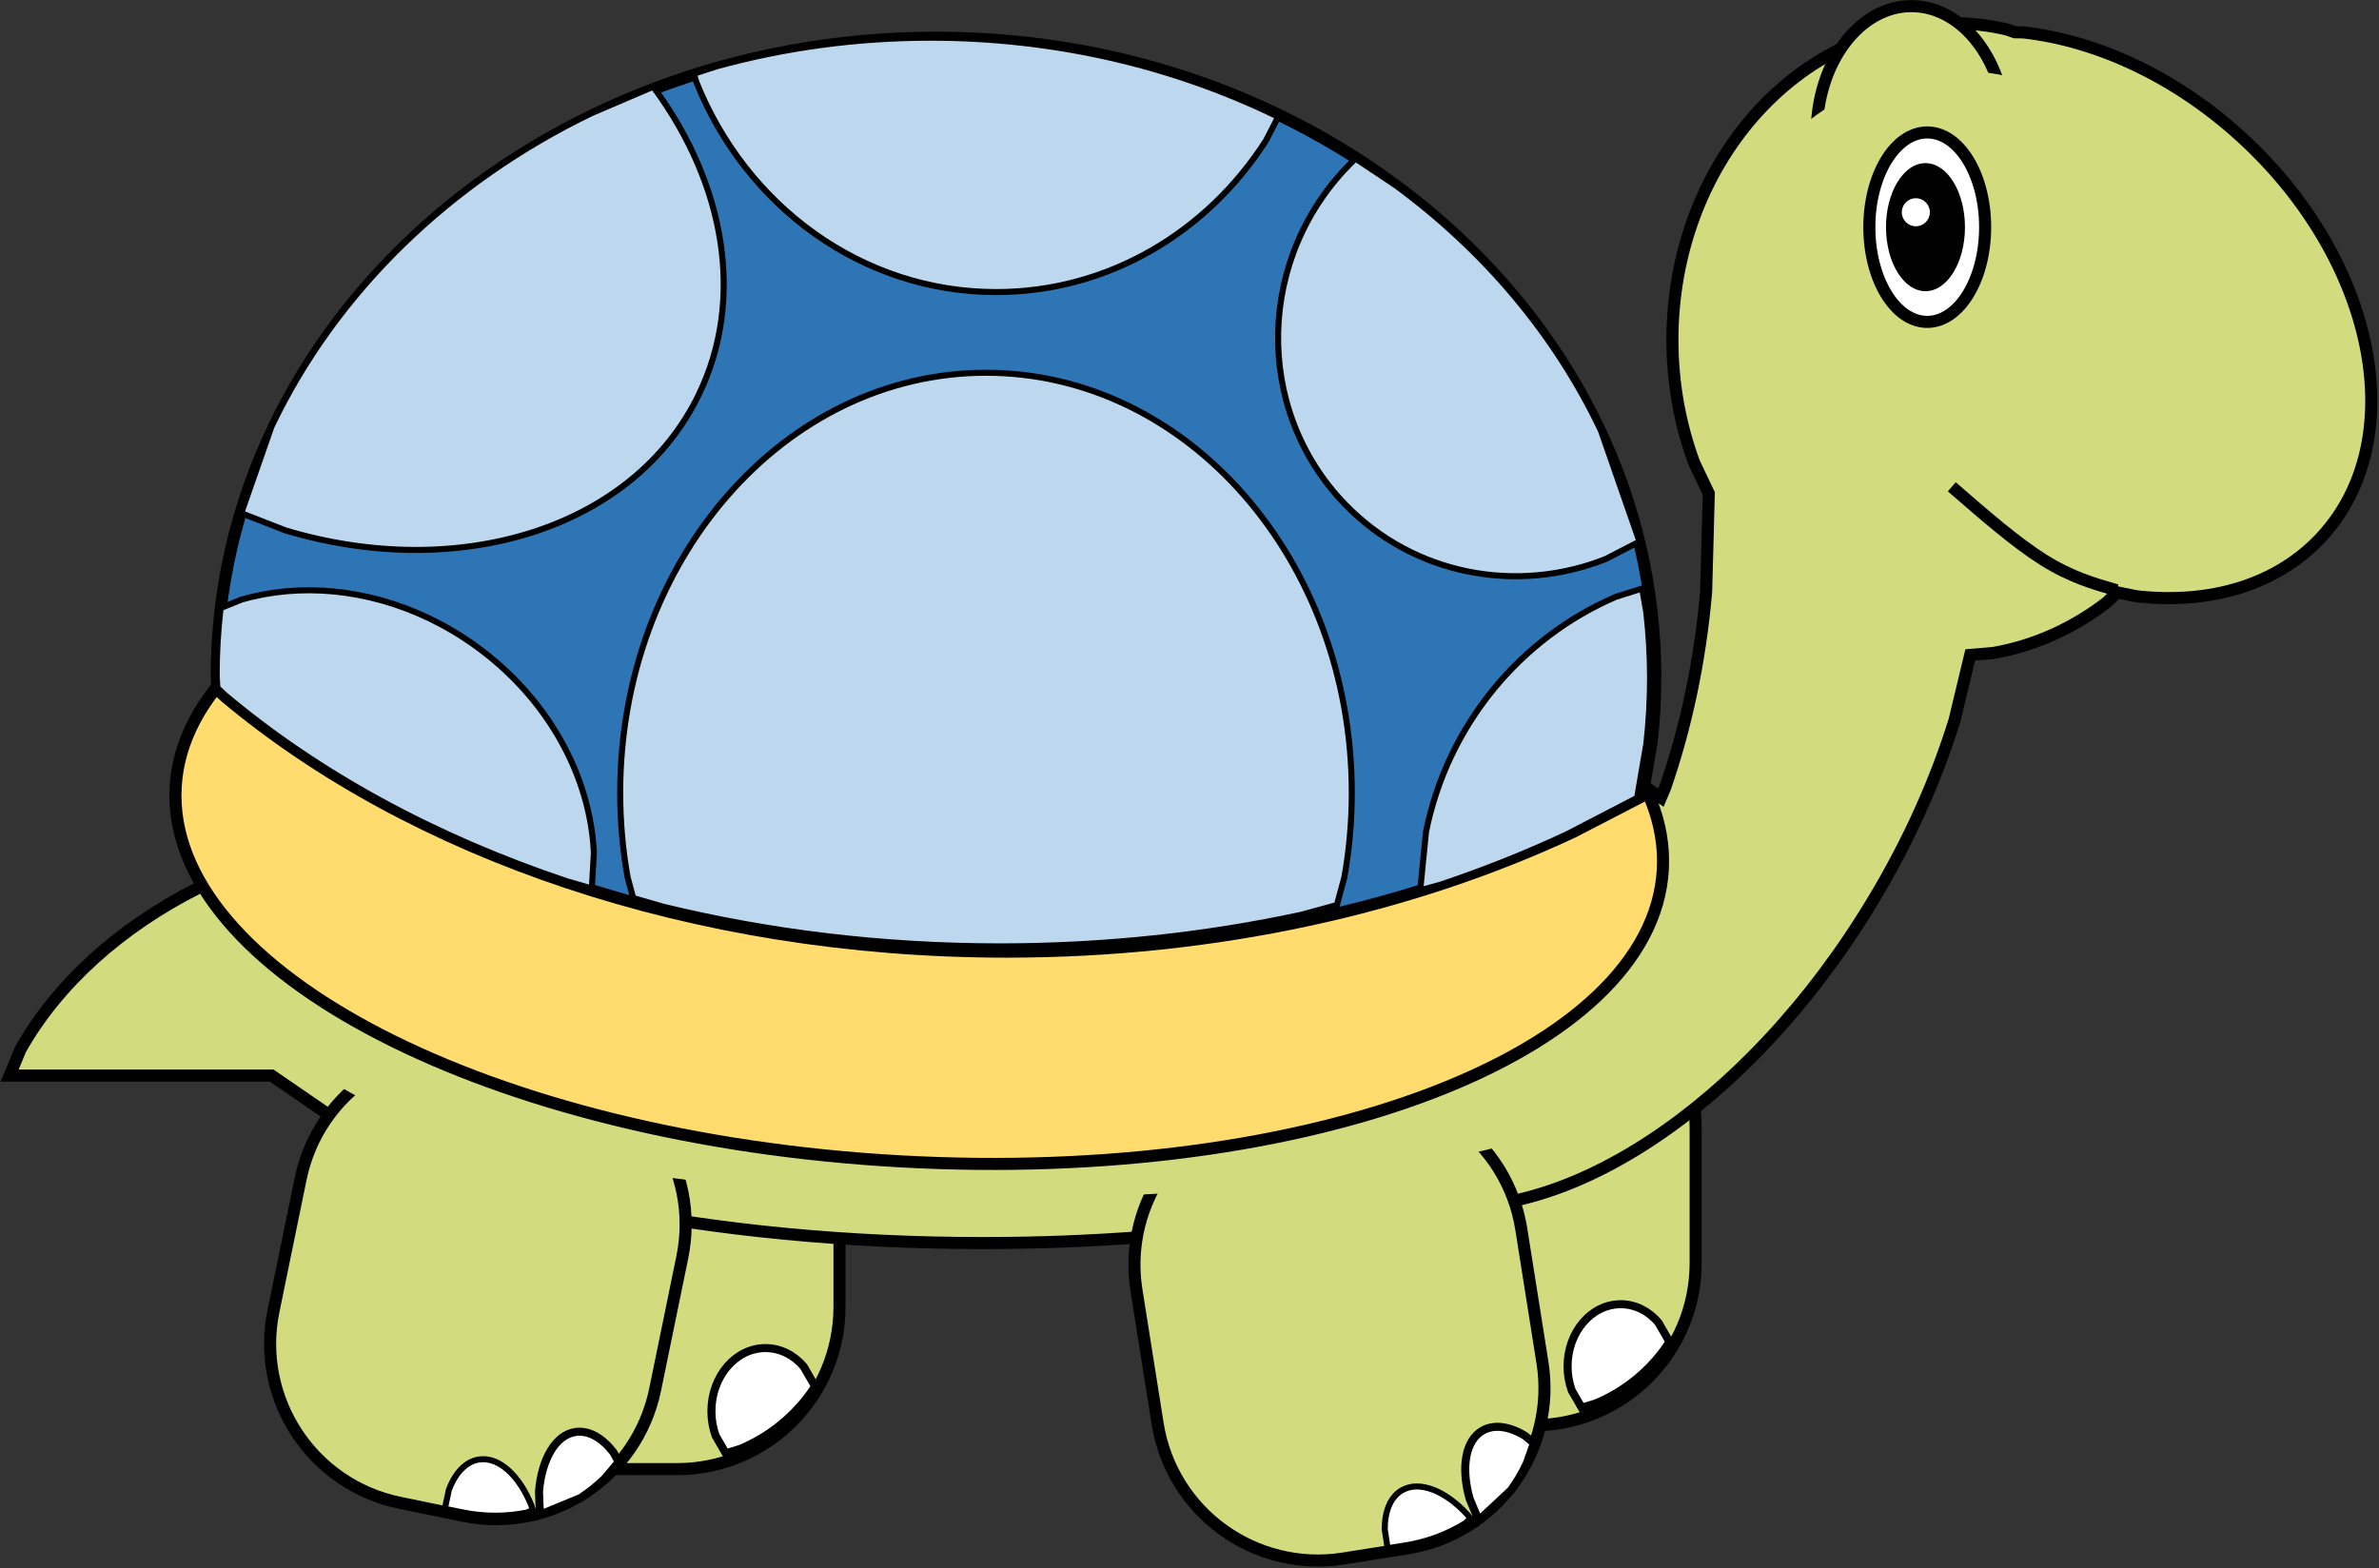<svg width="1356" height="894" xmlns="http://www.w3.org/2000/svg" xmlns:xlink="http://www.w3.org/1999/xlink" overflow="hidden"><rect width="100%" height="100%" fill="#333333" stroke="none"/><defs><clipPath id="clip0"><rect x="1608" y="883" width="1356" height="894"/></clipPath></defs><g clip-path="url(#clip0)" transform="translate(-1608 -883)"><path d="M2352.5 1526C2352.5 1474.91 2393.91 1433.5 2445 1433.5L2482 1433.5C2533.09 1433.5 2574.5 1474.91 2574.5 1526L2574.5 1603C2574.5 1654.09 2533.09 1695.5 2482 1695.5L2445 1695.5C2393.91 1695.5 2352.5 1654.09 2352.5 1603Z" stroke="#000000" stroke-width="6.875" stroke-miterlimit="8" fill="#D2DB7E" fill-rule="evenodd"/><path d="M2531.79 1626.5C2540.15 1626.5 2547.72 1630.46 2553.2 1636.87L2559.5 1647.79 2558.47 1649.67C2548.51 1664.33 2534.41 1675.97 2517.83 1682.94L2509.54 1685.5 2503.88 1675.68C2502.35 1671.45 2501.5 1666.79 2501.5 1661.9 2501.5 1642.35 2515.06 1626.5 2531.79 1626.5Z" stroke="#000000" stroke-width="4.583" stroke-miterlimit="8" fill="#FFFFFF" fill-rule="evenodd"/><path d="M1864.5 1551C1864.5 1499.91 1905.91 1458.5 1957 1458.5L1994 1458.5C2045.09 1458.5 2086.5 1499.91 2086.5 1551L2086.5 1628C2086.5 1679.09 2045.09 1720.5 1994 1720.5L1957 1720.5C1905.91 1720.5 1864.5 1679.09 1864.5 1628Z" stroke="#000000" stroke-width="6.875" stroke-miterlimit="8" fill="#D2DB7E" fill-rule="evenodd"/><path d="M2044.31 1651.5C2052.82 1651.5 2060.52 1655.53 2066.09 1662.04L2072.5 1673.15 2071.45 1675.07C2061.32 1689.97 2046.98 1701.81 2030.11 1708.9L2021.68 1711.5 2015.92 1701.51C2014.36 1697.21 2013.5 1692.47 2013.5 1687.5 2013.5 1667.62 2027.29 1651.5 2044.31 1651.5Z" stroke="#000000" stroke-width="4.583" stroke-miterlimit="8" fill="#FFFFFF" fill-rule="evenodd"/><path d="M2719.98 896.15C2730.94 896.15 2741.64 897.414 2751.97 899.819L2756.42 901.389 2761.39 901.482C2803.07 906.191 2847.89 926.591 2885.98 961.565 2962.15 1031.51 2982.52 1133.27 2931.48 1188.85 2905.96 1216.64 2867.42 1227.62 2825.74 1222.91L2814.88 1220.7 2808.73 1226.48C2789.73 1241.08 2767.8 1251.13 2744.16 1255.24L2731 1256.37 2722.1 1293.47C2711.65 1327.25 2696.21 1362.02 2675.8 1395.99 2604.4 1514.91 2495.86 1584.73 2416.99 1568.59L2406.86 1565.63 2343.77 1578.4C2289.77 1586.92 2230.4 1591.63 2168.08 1591.63 2012.29 1591.63 1874.93 1562.2 1793.82 1517.43L1762.84 1496.15 1613.48 1496.15 1619.69 1481.2C1640.9 1443.67 1676.35 1411.74 1720.97 1389.19L1728.94 1385.76 1752.2 1357.81C1820.72 1297.41 1981.13 1255.02 2168.08 1255.02 2323.88 1255.02 2461.24 1284.45 2542.35 1329.22L2554.7 1337.71 2557.03 1332.21C2568.82 1298.23 2576.99 1260.45 2580.48 1220.35L2581.99 1164.31 2573.74 1147.02C2565.71 1125.42 2561.26 1101.67 2561.26 1076.73 2561.26 977 2632.33 896.15 2719.98 896.15Z" stroke="#000000" stroke-width="6.875" stroke-miterlimit="8" fill="#D2DB7E" fill-rule="evenodd"/><path d="M1779.35 1555.03C1789.63 1504.96 1838.54 1472.71 1888.61 1482.98L1924.86 1490.42C1974.93 1500.7 2007.18 1549.61 1996.91 1599.68L1981.43 1675.11C1971.15 1725.17 1922.24 1757.43 1872.17 1747.15L1835.92 1739.71C1785.85 1729.43 1753.6 1680.52 1763.87 1630.46Z" stroke="#000000" stroke-width="6.875" stroke-miterlimit="8" fill="#D2DB7E" fill-rule="evenodd"/><path d="M1935.95 1699.35C1943.54 1698.2 1951.25 1702.68 1957.58 1710.86L1960.69 1716.42 1952.79 1725.8C1948.54 1729.95 1943.91 1733.68 1938.97 1736.94L1915.74 1746.51 1915.22 1733.36C1916.7 1715 1924.57 1701.08 1935.95 1699.35Z" stroke="#000000" stroke-width="4.583" stroke-miterlimit="8" fill="#FFFFFF" fill-rule="evenodd"/><path d="M1881.03 1715.02C1892.41 1713.29 1904.07 1724.24 1910.93 1741.33L1911.63 1743.91 1908.32 1745.27C1896.54 1747.64 1884.09 1747.72 1871.58 1745.16L1861.56 1743.1 1863.81 1732.44C1867.42 1722.74 1873.45 1716.17 1881.03 1715.02Z" stroke="#000000" stroke-width="3.438" stroke-miterlimit="8" fill="#FFFFFF" fill-rule="evenodd"/><path d="M2255.77 1618.52C2247.76 1568.04 2282.19 1520.63 2332.66 1512.62L2369.22 1506.82C2419.69 1498.81 2467.11 1533.24 2475.12 1583.71L2487.18 1659.76C2495.19 1710.24 2460.77 1757.65 2410.29 1765.66L2373.74 1771.46C2323.26 1779.47 2275.85 1745.05 2267.84 1694.57Z" stroke="#000000" stroke-width="6.875" stroke-miterlimit="8" fill="#D2DB7E" fill-rule="evenodd"/><path d="M2453.16 1698.47C2459.85 1694.72 2468.65 1696.2 2477.45 1701.63L2482.32 1705.73 2478.23 1717.29C2475.71 1722.68 2472.69 1727.8 2469.21 1732.59L2450.84 1749.73 2445.73 1737.6C2440.65 1719.9 2443.12 1704.09 2453.16 1698.47Z" stroke="#000000" stroke-width="4.583" stroke-miterlimit="8" fill="#FFFFFF" fill-rule="evenodd"/><path d="M2407.27 1732.47C2417.31 1726.84 2432.08 1732.99 2444.52 1746.56L2446.08 1748.74 2443.47 1751.18C2433.27 1757.54 2421.65 1762 2409.03 1764L2398.93 1765.61 2397.28 1754.83C2397.25 1744.49 2400.58 1736.22 2407.27 1732.47Z" stroke="#000000" stroke-width="3.438" stroke-miterlimit="8" fill="#FFFFFF" fill-rule="evenodd"/><path d="M1772 1464C1772 1407.67 1953.77 1362 2178 1362 2402.23 1362 2584 1407.67 2584 1464 2584 1520.33 2402.23 1566 2178 1566 1953.77 1566 1772 1520.33 1772 1464Z" fill="#D2DB7E" fill-rule="evenodd"/><path d="M1708.13 1331.69C1713.94 1226.82 1908.41 1152.32 2142.48 1165.29 2376.56 1178.26 2561.61 1273.79 2555.79 1378.67 2549.98 1483.54 2355.51 1558.04 2121.44 1545.06 1887.36 1532.09 1702.31 1436.56 1708.13 1331.69Z" stroke="#000000" stroke-width="6.875" stroke-miterlimit="8" fill="#FFDC6D" fill-rule="evenodd"/><path d="M2141.5 904.5C2367.94 904.5 2551.5 1067.67 2551.5 1268.95 2551.5 1281.53 2550.78 1293.96 2549.38 1306.21L2544.13 1336.82 2504.51 1357.32C2412.39 1400.36 2301.35 1425.5 2181.81 1425.5 2002.51 1425.5 1842.3 1368.94 1736.44 1280.21L1731.9 1276.01 1731.5 1268.95C1731.5 1067.67 1915.06 904.5 2141.5 904.5Z" stroke="#000000" stroke-width="6.875" stroke-miterlimit="8" fill="#2E75B6" fill-rule="evenodd"/><path d="M2170 1095.5C2285.15 1095.5 2378.5 1202.69 2378.5 1334.91 2378.5 1351.44 2377.04 1367.58 2374.26 1383.16L2370 1398.94 2349.55 1404.52C2295.32 1416.2 2237.66 1422.5 2177.87 1422.5 2110.62 1422.5 2046.05 1414.53 1986.03 1399.89L1968.93 1394.96 1965.74 1383.16C1962.96 1367.58 1961.5 1351.44 1961.5 1334.91 1961.5 1202.69 2054.85 1095.5 2170 1095.5Z" stroke="#000000" stroke-width="3.438" stroke-miterlimit="8" fill="#BDD7EE" fill-rule="evenodd"/><path d="M1771.34 1220.05C1806.77 1216.93 1845.41 1227.02 1878.88 1251.07 1920.71 1281.13 1944.56 1325.88 1946.5 1369.29L1945.33 1389.5 1931.21 1385.43C1855.66 1360.16 1789.26 1323.79 1736.43 1279.36L1731.9 1275.15 1731.5 1268.08C1731.5 1255.48 1732.22 1243.03 1733.61 1230.76L1733.81 1229.62 1745.51 1224.86C1753.83 1222.44 1762.48 1220.83 1771.34 1220.05Z" stroke="#000000" stroke-width="3.438" stroke-miterlimit="8" fill="#BDD7EE" fill-rule="evenodd"/><path d="M1980.19 932.5 1981.32 933.804C2020.99 988.14 2032.78 1053.34 2006.29 1107.98 1969.21 1184.47 1869.39 1214.94 1770.66 1185.35L1745.5 1175.53 1762.73 1126.19C1799.06 1049.85 1863.8 986.792 1945.16 947.499Z" stroke="#000000" stroke-width="3.438" stroke-miterlimit="8" fill="#BDD7EE" fill-rule="evenodd"/><path d="M2544.03 1218.5 2546.38 1232.23C2547.78 1244.53 2548.5 1257.02 2548.5 1269.66 2548.5 1282.3 2547.78 1294.78 2546.38 1307.09L2541.12 1337.85 2501.46 1358.43C2478.41 1369.24 2454.18 1378.93 2428.92 1387.38L2417.5 1390.5 2420.81 1357.17C2433.03 1296.6 2474.25 1246.74 2529.1 1223.2Z" stroke="#000000" stroke-width="3.438" stroke-miterlimit="8" fill="#BDD7EE" fill-rule="evenodd"/><path d="M2138.42 904.5C2209.34 904.5 2276.07 920.44 2334.3 948.501L2336.5 949.685 2329.62 963.076C2296.29 1015.22 2239.84 1049.5 2175.81 1049.5 2098.98 1049.5 2033.06 1000.13 2004.9 929.779L2003.5 925.018 2016.21 920.89C2054.82 910.238 2095.86 904.5 2138.42 904.5Z" stroke="#000000" stroke-width="3.438" stroke-miterlimit="8" fill="#BDD7EE" fill-rule="evenodd"/><path d="M2380.79 973.5 2403.8 988.862C2454.31 1026.07 2494.65 1073.9 2520.52 1128.52L2542.5 1191.73 2523.29 1201.64C2473.02 1221.64 2414.05 1211.19 2374.62 1170.45 2322.04 1116.11 2324.11 1028.49 2379.24 974.74Z" stroke="#000000" stroke-width="3.438" stroke-miterlimit="8" fill="#BDD7EE" fill-rule="evenodd"/><path d="M2814.5 1219.5C2801.44 1215.74 2788.39 1211.98 2772.72 1202.15 2757.06 1192.31 2738.78 1176.41 2720.5 1160.5" stroke="#000000" stroke-width="6.875" stroke-miterlimit="8" fill="none" fill-rule="evenodd"/><path d="M2643.5 959C2643.5 918.959 2667.68 886.5 2697.5 886.5 2727.32 886.5 2751.5 918.959 2751.5 959 2751.5 999.041 2727.32 1031.5 2697.5 1031.5 2667.68 1031.5 2643.5 999.041 2643.5 959Z" stroke="#000000" stroke-width="6.875" stroke-miterlimit="8" fill="#D2DB7E" fill-rule="evenodd"/><path d="M2609.06 1018.54C2600.39 980.357 2637.7 939.333 2692.39 926.908 2747.09 914.484 2798.46 935.364 2807.14 973.545 2815.81 1011.73 2778.5 1052.75 2723.8 1065.17 2669.1 1077.6 2617.73 1056.72 2609.06 1018.54Z" fill="#D2DB7E" fill-rule="evenodd"/><path d="M2673.5 1012.5C2673.5 982.677 2688.27 958.5 2706.5 958.5 2724.73 958.5 2739.5 982.677 2739.5 1012.5 2739.5 1042.32 2724.73 1066.5 2706.5 1066.5 2688.27 1066.5 2673.5 1042.32 2673.5 1012.5Z" stroke="#000000" stroke-width="6.875" stroke-miterlimit="8" fill="#FFFFFF" fill-rule="evenodd"/><path d="M2683 1012.5C2683 992.342 2693.07 976 2705.5 976 2717.93 976 2728 992.342 2728 1012.5 2728 1032.66 2717.93 1049 2705.5 1049 2693.07 1049 2683 1032.66 2683 1012.5Z" fill-rule="evenodd"/><path d="M2692 1004C2692 999.582 2695.58 996 2700 996 2704.42 996 2708 999.582 2708 1004 2708 1008.42 2704.42 1012 2700 1012 2695.58 1012 2692 1008.42 2692 1004Z" fill="#FFFFFF" fill-rule="evenodd"/></g></svg>